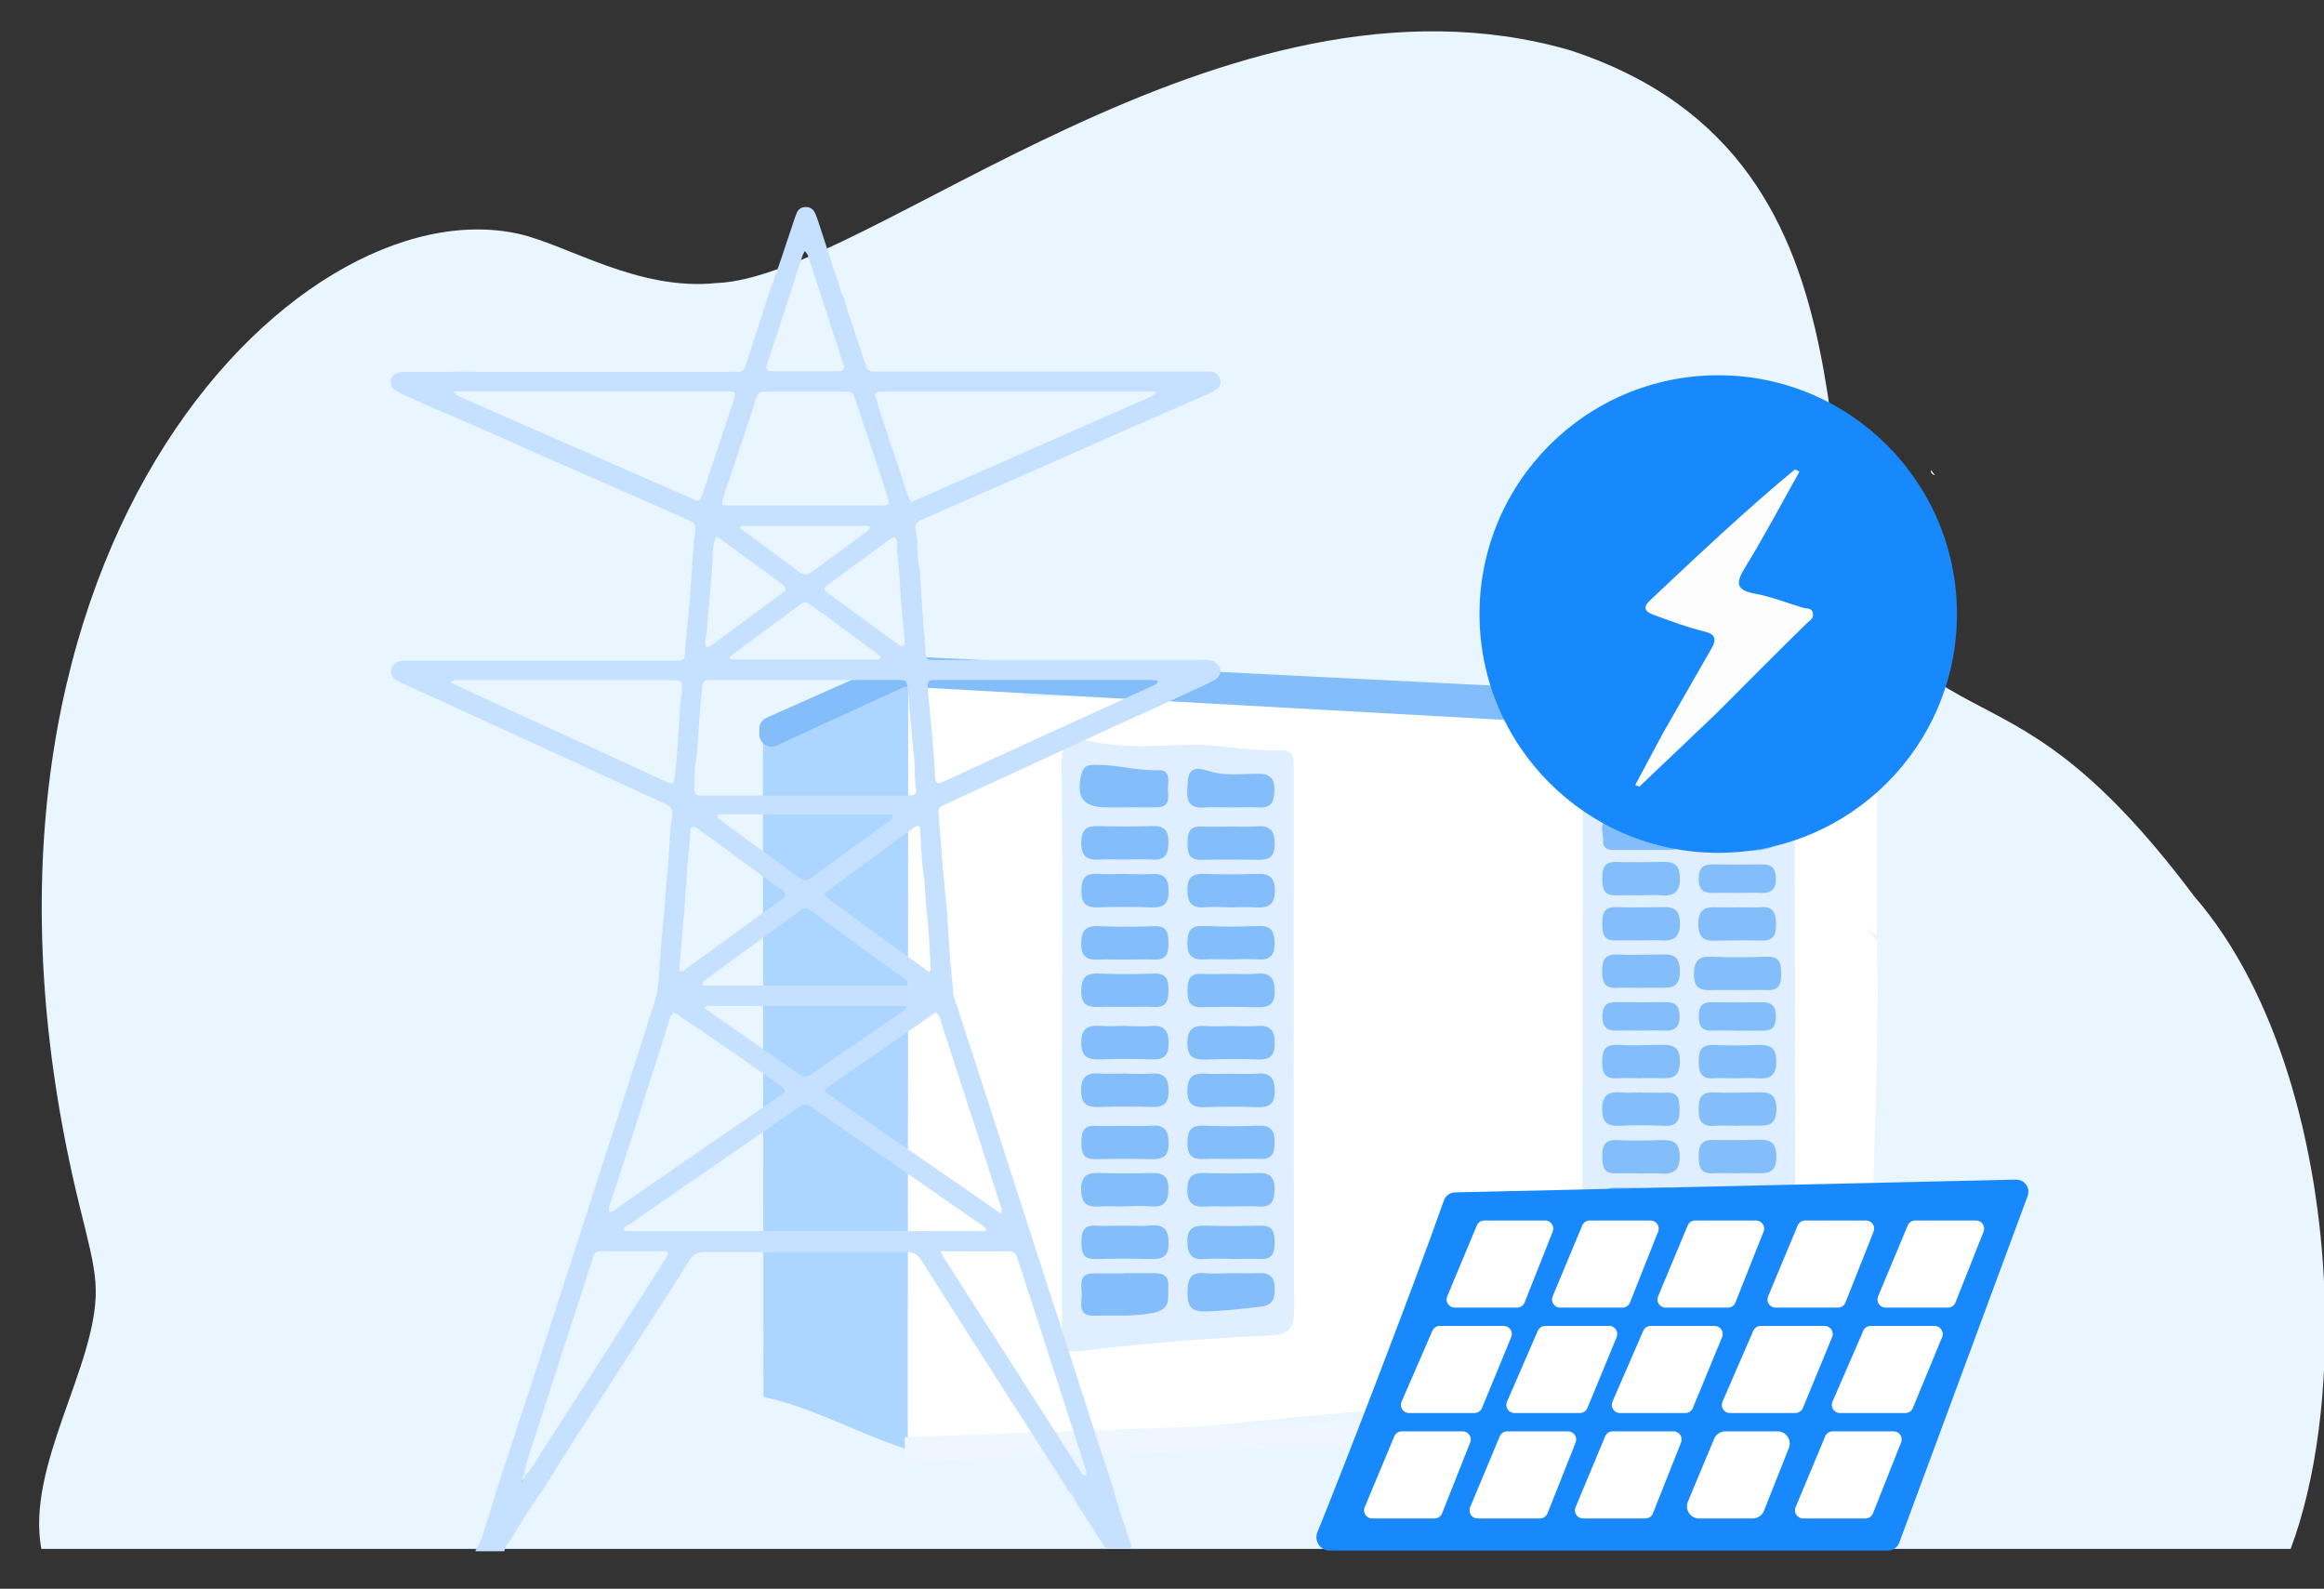 <svg width="594" height="406" viewBox="0 0 594 406" fill="none" xmlns="http://www.w3.org/2000/svg">
<rect x="0" y="0" width="594" height="406" fill="#333333" stroke="none"/>
<g clip-path="url(#clip0_6132_36983)">
<path d="M10.571 395.806H585.477C592.059 378.261 595.115 354.505 594.105 329.705C592.607 292.798 582.106 253.577 560.845 229.064C534.365 193.754 518.283 187.016 503.549 179.147C496.779 175.538 489.864 171.405 482.908 164.355C457.402 137.831 488.134 41.083 401.116 12.788C312.825 -12.58 221.418 71.06 183.134 72.326C163.083 74.432 145.129 62.585 132.518 59.744C75.182 47.071 -19.956 143.662 20.325 308.124C22.464 316.842 23.998 322.457 24.381 327.636C24.431 328.299 24.462 328.953 24.471 329.605C24.791 348.885 6.585 374.613 10.571 395.806Z" fill="#E9F5FF"/>
<path d="M286.117 179.512C287.885 179.631 288.728 178.718 288.849 177.052C298.732 178.917 308.776 177.766 318.659 178.56C340.715 180.265 362.811 181.098 384.907 181.932C390.17 190.421 395.795 198.673 404.553 204.108C404.553 240.605 404.553 277.102 404.513 313.599C404.513 315.9 405.396 318.479 403.428 320.541C398.285 316.574 395.313 317.011 391.817 322.287C389.969 325.064 388.362 323.993 386.474 322.168C384.505 320.264 382.135 320.343 379.765 321.811C377.314 323.318 375.426 325.143 376.551 328.198C378.077 332.284 375.948 332.125 373.015 331.53C369.882 330.895 366.828 332.562 367.19 335.22C367.953 341.21 366.547 345.851 362.972 350.85C360.159 354.738 365.784 356.443 367.752 359.022C356.182 360.014 344.612 360.887 333.041 361.997C317.453 363.465 301.906 365.092 286.318 366.639C274.787 367.789 263.297 369.535 251.727 369.892C245.179 370.09 238.59 372.907 231.961 370.368C231.961 305.189 232.041 240.01 232.081 174.831C242.045 174.434 251.848 175.545 261.65 177.25C261.891 180.424 264.543 181.892 266.511 180.424C269.243 178.361 270.81 181.059 272.899 180.741H272.779C272.779 182.963 274.868 184.034 275.912 183.003C278.926 179.988 282.823 180.662 286.278 179.551H286.117V179.512ZM271.493 267.779C271.493 292.058 271.493 316.336 271.493 340.615C271.493 343.987 271.212 345.851 276.435 345.177C292.183 343.193 308.093 342.003 323.962 341.25C329.385 341.012 330.832 339.702 330.791 334.387C330.591 289.043 330.671 243.739 330.671 198.395C330.671 197.364 330.631 196.372 330.671 195.34C330.791 192.801 329.707 191.572 327.055 191.691C319.261 192.087 311.628 190.143 303.794 190.342C295.437 190.54 287.041 191.294 278.684 189.39C274.024 188.319 271.292 189.469 271.373 195.499C271.734 219.579 271.533 243.659 271.533 267.74L271.493 267.779Z" fill="white"/>
<path d="M232.122 174.828C232.122 240.007 232.041 305.186 232.001 370.366C231.037 370.048 230.073 369.771 229.149 369.453C217.739 365.407 207.053 359.535 195.121 356.957C195.121 333.472 195.121 309.987 195.08 286.462C195.08 259.327 195.04 232.232 195 205.097C195 199.9 195 194.664 195.04 189.467C207.414 184.627 219.467 178.914 232.162 174.868L232.122 174.828Z" fill="#ACD5FF"/>
<path d="M389.808 121.195C389.326 121.632 388.884 122.068 388.402 122.465C388.884 122.028 389.326 121.592 389.808 121.195Z" fill="#EC5F24"/>
<path d="M494.547 121.474C493.904 121.236 493.382 120.918 493.583 120.125C493.904 120.561 494.225 121.037 494.547 121.474Z" fill="#EAEFF8"/>
<path d="M271.494 267.777C271.494 243.696 271.695 219.616 271.334 195.536C271.253 189.506 273.985 188.356 278.646 189.427C287.002 191.331 295.399 190.577 303.755 190.379C311.589 190.18 319.222 192.124 327.016 191.728C329.668 191.609 330.753 192.838 330.632 195.377C330.592 196.369 330.632 197.401 330.632 198.432C330.632 243.776 330.552 289.08 330.753 334.424C330.753 339.739 329.346 341.049 323.923 341.287C308.054 342.04 292.144 343.23 276.396 345.214C271.213 345.849 271.454 343.984 271.454 340.652C271.454 316.373 271.454 292.095 271.454 267.816L271.494 267.777ZM287.564 325.339C284.913 325.339 282.261 325.339 279.65 325.339C275.713 325.339 276.396 328.195 276.476 330.456C276.597 332.757 275.191 336.288 279.61 336.169C284.632 336.05 289.654 336.486 294.756 335.455C299.456 334.503 298.452 331.647 298.613 328.79C298.813 325.061 296.202 325.299 293.711 325.299C291.662 325.299 289.654 325.299 287.605 325.299L287.564 325.339ZM287.886 206.326C287.886 206.326 287.886 206.326 287.886 206.287C290.537 206.287 293.229 206.366 295.881 206.287C299.014 206.168 298.613 203.788 298.532 201.844C298.452 199.82 299.496 196.686 295.961 196.805C290.778 197.044 285.837 195.457 280.735 195.457C278.967 195.457 277.119 195.139 276.436 197.718C274.869 203.748 276.717 206.287 282.985 206.326C284.632 206.326 286.279 206.326 287.926 206.326H287.886ZM314.763 325.339C312.513 325.339 310.263 325.537 308.054 325.339C303.956 324.942 303.434 327.124 303.434 330.417C303.434 333.59 304.157 335.217 307.813 335.138C312.473 335.058 317.053 334.503 321.673 333.987C324.967 333.63 325.691 332.4 325.731 329.504C325.731 326.41 324.606 325.101 321.432 325.339C319.222 325.498 316.973 325.339 314.723 325.339H314.763ZM314.361 206.287C316.812 206.287 319.263 206.168 321.673 206.287C325.048 206.525 325.691 204.779 325.731 201.883C325.771 198.749 324.566 197.678 321.432 197.678C317.415 197.678 313.357 198.273 309.339 197.083C306.929 196.369 303.755 195.258 303.594 199.622C303.434 202.875 302.469 206.922 308.295 206.287C310.304 206.088 312.352 206.287 314.401 206.287H314.361ZM287.605 257.303C290.055 257.303 292.506 257.184 294.957 257.303C298.171 257.462 298.572 255.558 298.572 253.059C298.572 250.559 298.251 248.695 294.997 248.774C290.296 248.893 285.556 248.973 280.855 248.774C277.32 248.616 276.235 250.004 276.275 253.336C276.275 256.708 277.882 257.502 280.815 257.303C283.065 257.184 285.315 257.303 287.564 257.303H287.605ZM287.846 223.345C285.395 223.345 282.904 223.504 280.494 223.345C277.119 223.107 276.356 224.734 276.356 227.709C276.356 230.883 277.521 232.033 280.695 231.914C285.194 231.755 289.694 231.755 294.193 231.914C297.206 232.033 298.613 231.16 298.653 227.868C298.693 224.416 297.448 223.068 293.992 223.385C291.944 223.544 289.895 223.385 287.846 223.385V223.345ZM314.16 231.835C316.41 231.835 318.66 231.716 320.91 231.835C324.164 232.073 325.731 231.16 325.771 227.511C325.771 223.782 324.003 223.147 320.829 223.266C316.531 223.425 312.232 223.425 307.933 223.266C304.96 223.187 303.434 223.94 303.393 227.273C303.393 230.684 304.518 232.113 308.014 231.795C310.062 231.597 312.111 231.795 314.16 231.795V231.835ZM314.723 321.689C317.173 321.689 319.624 321.57 322.075 321.689C325.329 321.848 325.65 319.944 325.65 317.444C325.65 314.945 325.289 313.081 322.075 313.16C317.374 313.279 312.634 313.279 307.933 313.16C305 313.081 303.393 313.755 303.353 317.127C303.353 320.459 304.358 322.007 307.933 321.689C310.183 321.491 312.433 321.689 314.683 321.65L314.723 321.689ZM314.401 211.206C311.951 211.206 309.5 211.325 307.049 211.206C303.795 211.047 303.434 212.951 303.474 215.451C303.474 217.95 303.795 219.815 307.049 219.735C311.75 219.616 316.49 219.616 321.191 219.735C324.124 219.815 325.731 219.18 325.771 215.768C325.771 212.436 324.767 210.889 321.191 211.166C318.941 211.365 316.691 211.166 314.442 211.206H314.401ZM314.562 245.164C316.812 245.164 319.062 245.045 321.311 245.164C324.445 245.402 325.731 244.252 325.691 241.038C325.65 238.103 324.967 236.476 321.593 236.635C316.892 236.833 312.152 236.833 307.451 236.635C304.036 236.516 303.434 238.182 303.393 241.078C303.313 244.331 304.719 245.402 307.813 245.164C310.062 245.006 312.312 245.164 314.562 245.164ZM287.123 219.656C289.573 219.656 292.064 219.497 294.475 219.656C297.889 219.894 298.532 218.188 298.572 215.252C298.613 212.039 297.327 210.968 294.193 211.087C289.694 211.246 285.194 211.246 280.695 211.087C277.601 210.968 276.315 211.96 276.275 215.213C276.235 218.704 277.601 219.934 280.976 219.656C283.025 219.497 285.074 219.656 287.123 219.656ZM287.283 313.2C284.833 313.2 282.382 313.319 279.931 313.2C276.677 313.041 276.315 314.945 276.356 317.444C276.356 319.944 276.677 321.808 279.931 321.729C284.632 321.61 289.372 321.61 294.073 321.729C297.006 321.808 298.613 321.173 298.653 317.762C298.653 314.429 297.648 312.882 294.073 313.16C291.823 313.358 289.573 313.16 287.323 313.2H287.283ZM314.241 308.32C316.691 308.32 319.182 308.161 321.593 308.32C325.008 308.558 325.65 306.852 325.691 303.917C325.731 300.703 324.445 299.632 321.311 299.751C316.812 299.91 312.312 299.91 307.813 299.751C304.719 299.632 303.434 300.624 303.393 303.877C303.353 307.368 304.719 308.598 308.094 308.32C310.143 308.161 312.192 308.32 314.241 308.32ZM314.401 248.854C311.951 248.854 309.5 248.973 307.049 248.854C303.795 248.695 303.434 250.599 303.474 253.098C303.474 255.598 303.795 257.462 307.049 257.383C311.75 257.264 316.49 257.264 321.191 257.383C324.124 257.462 325.731 256.827 325.771 253.416C325.771 250.083 324.767 248.536 321.191 248.814C318.941 249.012 316.691 248.814 314.442 248.854H314.401ZM287.243 308.32C289.493 308.32 291.743 308.161 293.992 308.32C297.488 308.598 298.653 307.209 298.613 303.798C298.613 300.465 297.086 299.672 294.113 299.791C289.814 299.95 285.516 299.95 281.217 299.791C278.083 299.672 276.275 300.307 276.275 304.036C276.275 307.646 277.882 308.598 281.136 308.36C283.185 308.201 285.234 308.36 287.283 308.36L287.243 308.32ZM314.522 296.181C316.973 296.181 319.423 296.062 321.874 296.181C324.967 296.34 325.61 294.753 325.65 292.095C325.65 289.199 325.048 287.493 321.593 287.652C316.892 287.85 312.152 287.85 307.451 287.652C304.076 287.533 303.393 289.159 303.353 292.055C303.313 295.268 304.599 296.419 307.732 296.181C309.982 296.022 312.232 296.181 314.482 296.181H314.522ZM287.846 262.183C285.596 262.183 283.346 262.302 281.096 262.183C277.842 261.945 276.275 262.897 276.275 266.507C276.275 270.236 278.083 270.871 281.217 270.752C285.516 270.593 289.814 270.593 294.113 270.752C297.086 270.831 298.613 270.077 298.613 266.745C298.613 263.333 297.488 261.905 293.992 262.223C291.944 262.381 289.895 262.223 287.846 262.223V262.183ZM314.924 262.183C312.674 262.183 310.424 262.302 308.174 262.183C304.88 261.945 303.353 262.937 303.353 266.547C303.353 270.315 305.201 270.871 308.295 270.752C312.593 270.593 316.892 270.593 321.191 270.752C324.204 270.871 325.65 270.038 325.691 266.705C325.691 263.294 324.525 261.905 321.07 262.183C319.021 262.342 316.973 262.183 314.924 262.183ZM287.283 287.691C284.833 287.691 282.382 287.81 279.931 287.691C276.677 287.533 276.315 289.437 276.356 291.936C276.356 294.435 276.677 296.3 279.931 296.221C284.632 296.102 289.372 296.102 294.073 296.221C297.006 296.3 298.613 295.665 298.653 292.253C298.653 288.921 297.648 287.374 294.073 287.652C291.823 287.85 289.573 287.652 287.323 287.691H287.283ZM287.846 274.322C285.596 274.322 283.346 274.441 281.096 274.322C277.842 274.084 276.275 274.997 276.235 278.646C276.235 282.375 278.003 283.01 281.177 282.891C285.475 282.732 289.774 282.732 294.073 282.891C297.046 282.97 298.572 282.217 298.613 278.884C298.613 275.473 297.488 274.045 293.992 274.362C291.944 274.56 289.895 274.362 287.846 274.362V274.322ZM314.924 274.322C312.674 274.322 310.424 274.441 308.174 274.322C304.88 274.084 303.353 275.076 303.353 278.686C303.353 282.455 305.201 283.01 308.295 282.891C312.593 282.732 316.892 282.732 321.191 282.891C324.204 283.01 325.65 282.177 325.691 278.845C325.691 275.433 324.525 274.045 321.07 274.322C319.021 274.481 316.973 274.322 314.924 274.322Z" fill="#DFEFFF"/>
<path d="M429.262 213.83C431.231 212.997 432.396 215.337 434.204 215.06C436.855 217.559 451.117 218.432 453.488 216.131C453.93 215.694 453.769 214.623 453.89 213.87C455.296 212.679 456.943 212.283 458.751 212.322C458.751 249.335 458.751 286.388 458.871 323.401C458.871 326.773 458.67 328.796 454.171 329.232C444.649 330.145 435.128 331.375 425.526 331.494C423.397 332.049 420.062 329.708 419.419 333.913C418.857 333.874 418.335 333.834 417.772 333.794C417.37 333.715 417.17 333.477 417.089 333.08C416.567 330.303 417.611 327.804 418.294 325.226C419.942 324.353 421.709 323.956 423.557 324.154C427.495 324.631 407.889 323.282 407.889 318.759C407.889 314.276 427.655 322.211 424.24 322.369C421.83 322.488 419.058 318.997 416.687 318.64C410.742 317.767 408.291 316.339 408.291 321.655C407.648 323.044 406.724 324.194 405.037 323.877C403.068 323.52 403.55 321.814 403.43 320.465C405.077 318.799 404.755 316.776 404.595 314.792C404.595 314.356 404.514 313.959 404.514 313.523C404.555 277.026 404.555 240.528 404.555 204.031C407.045 205.539 409.536 207.046 412.027 208.554C407.969 209.506 409.818 212.679 409.657 214.98C409.536 216.409 410.701 217.083 412.067 217.083C416.969 217.083 421.87 217.083 426.771 217.083C429.142 217.083 429.142 215.337 429.182 213.711L429.262 213.83ZM444.167 314.435C442.962 314.435 441.716 314.514 440.511 314.435C436.735 314.157 433.963 314.316 434.043 319.553C434.123 324.71 437.096 324.353 440.391 324.115C443.806 323.837 447.18 323.083 450.595 323.004C453.93 322.885 453.89 320.862 453.93 318.561C454.01 315.982 453.367 314.276 450.234 314.475C448.225 314.594 446.176 314.475 444.127 314.475L444.167 314.435ZM443.685 275.558C445.533 275.558 447.381 275.439 449.229 275.558C452.524 275.835 454.01 274.804 454.05 271.234C454.05 267.465 452.202 266.909 449.109 267.028C445.413 267.187 441.716 267.187 438.061 267.028C435.007 266.909 434.244 268.338 434.204 271.075C434.204 273.892 434.686 275.835 438.181 275.558C440.029 275.399 441.877 275.558 443.725 275.558H443.685ZM419.259 240.33C420.906 240.33 422.553 240.211 424.16 240.33C427.575 240.608 429.423 239.775 429.383 235.768C429.302 231.801 427.093 231.721 424.2 231.801C420.504 231.88 416.808 231.92 413.152 231.801C409.898 231.682 409.536 233.546 409.536 236.046C409.536 238.545 409.858 240.489 413.112 240.33C415.161 240.211 417.21 240.33 419.259 240.33ZM443.926 231.84C442.681 231.84 441.475 231.84 440.23 231.84C437.177 231.84 434.123 231.166 434.123 236.085C434.123 241.044 437.257 240.29 440.27 240.33C443.565 240.33 446.819 240.211 450.113 240.33C453.086 240.449 454.05 239.14 454.01 236.363C454.01 233.586 453.648 231.563 450.073 231.801C448.024 231.96 445.975 231.801 443.926 231.801V231.84ZM419.58 252.469C420.825 252.469 422.031 252.469 423.276 252.469C426.289 252.469 429.423 253.223 429.423 248.225C429.423 243.266 426.329 243.98 423.316 243.98C420.022 243.98 416.768 244.138 413.473 243.98C409.938 243.781 409.576 245.765 409.536 248.542C409.536 251.319 410.46 252.707 413.433 252.509C415.482 252.39 417.531 252.509 419.58 252.509V252.469ZM444.248 299.836C445.493 299.836 446.698 299.836 447.944 299.836C450.957 299.836 454.09 300.55 454.09 295.591C454.09 290.633 450.997 291.347 447.944 291.347C444.649 291.347 441.395 291.466 438.101 291.347C435.128 291.228 434.164 292.497 434.204 295.314C434.204 298.091 434.565 300.154 438.101 299.876C440.15 299.717 442.199 299.876 444.248 299.876V299.836ZM419.218 299.836C420.866 299.836 422.513 299.717 424.12 299.836C427.454 300.114 429.463 299.44 429.423 295.353C429.343 291.426 427.253 291.228 424.321 291.307C420.625 291.426 416.928 291.466 413.273 291.307C410.099 291.188 409.576 292.894 409.617 295.472C409.617 297.892 409.818 299.955 413.112 299.797C415.161 299.717 417.21 299.797 419.259 299.797L419.218 299.836ZM419.58 275.558C420.825 275.558 422.031 275.558 423.276 275.558C426.249 275.518 429.463 276.351 429.463 271.353C429.463 266.433 426.45 267.028 423.397 267.068C420.102 267.068 416.848 267.227 413.554 267.068C410.059 266.87 409.576 268.774 409.576 271.591C409.576 274.328 410.42 275.796 413.433 275.597C415.482 275.478 417.531 275.597 419.58 275.597V275.558ZM444.288 287.697C445.533 287.697 446.738 287.697 447.984 287.697C450.997 287.697 454.131 288.451 454.131 283.452C454.131 278.493 451.037 279.207 448.024 279.207C444.73 279.207 441.475 279.366 438.181 279.207C434.646 279.009 434.284 280.993 434.244 283.77C434.244 286.547 435.168 287.935 438.141 287.737C440.19 287.618 442.239 287.737 444.288 287.737V287.697ZM419.781 279.207C417.933 279.207 416.085 279.326 414.237 279.207C410.862 278.89 409.496 280.16 409.536 283.651C409.576 286.904 410.902 287.895 413.956 287.737C417.853 287.578 421.749 287.578 425.606 287.737C428.74 287.856 429.383 286.229 429.343 283.611C429.302 281.191 429.222 279.088 425.888 279.247C423.839 279.326 421.79 279.247 419.741 279.247L419.781 279.207ZM443.765 263.379C446.015 263.379 448.265 263.299 450.515 263.379C453.207 263.498 454.01 262.149 454.01 259.65C454.01 257.071 452.965 256 450.354 256.079C446.055 256.159 441.757 256.159 437.458 256.079C435.047 256.079 434.284 257.269 434.284 259.491C434.284 261.832 434.766 263.458 437.619 263.339C439.668 263.26 441.716 263.339 443.765 263.339V263.379ZM419.821 263.379C421.669 263.379 423.517 263.299 425.325 263.379C428.137 263.537 429.423 262.506 429.383 259.57C429.343 256.912 428.178 256.04 425.646 256.079C421.549 256.159 417.451 256.159 413.353 256.079C410.822 256.04 409.657 256.952 409.617 259.57C409.536 262.546 410.862 263.537 413.674 263.379C415.723 263.26 417.772 263.379 419.821 263.379ZM419.58 310.746C421.629 310.746 423.678 310.666 425.727 310.746C428.338 310.865 429.423 309.794 429.383 307.175C429.383 304.716 428.619 303.367 425.888 303.446C421.589 303.526 417.29 303.526 412.991 303.446C410.179 303.407 409.617 304.954 409.657 307.294C409.657 309.476 410.38 310.785 412.831 310.706C415.08 310.666 417.33 310.706 419.58 310.706V310.746ZM443.765 310.746C446.015 310.746 448.265 310.666 450.515 310.746C453.207 310.865 454.01 309.516 454.05 307.056C454.05 304.478 453.046 303.407 450.394 303.446C446.096 303.526 441.797 303.526 437.498 303.446C435.088 303.446 434.324 304.636 434.284 306.818C434.284 309.159 434.766 310.785 437.619 310.706C439.668 310.627 441.716 310.706 443.765 310.706V310.746ZM444.489 228.151C446.337 228.151 448.185 228.072 449.993 228.151C452.805 228.31 454.09 227.278 454.05 224.343C454.01 221.685 452.845 220.812 450.314 220.852C446.216 220.931 442.118 220.931 438.02 220.852C435.489 220.812 434.324 221.724 434.284 224.343C434.204 227.318 435.53 228.31 438.342 228.151C440.391 228.032 442.44 228.151 444.489 228.151Z" fill="#DFEFFF"/>
<path d="M272.781 180.697C273.987 180.697 276.076 181.054 276.317 180.539C279.169 174.707 282.785 177.881 286.32 179.507C282.865 180.618 278.968 179.944 275.955 182.959C274.911 183.99 272.821 182.959 272.821 180.697H272.781Z" fill="#FDFDFE"/>
<path d="M447.823 337.523C444.77 339.269 443.444 342.998 439.708 344.069C438.984 344.267 438.02 346.766 438.342 347.084C441.957 350.694 437.136 352.122 436.534 354.581C435.128 353.59 433.601 353.034 431.833 353.391C431.552 350.138 432.597 346.29 427.294 345.735C425.084 345.497 425.084 343.037 426.048 341.926C429.342 338.118 427.575 334.865 425.526 331.493C435.128 331.374 444.649 330.144 454.171 329.232C458.67 328.795 458.911 326.812 458.871 323.4C458.791 286.387 458.791 249.335 458.751 212.322C458.791 211.965 458.871 211.608 458.911 211.251C467.107 209.981 473.254 204.903 479.762 200.5C479.762 213.314 479.762 226.127 479.762 238.981C475.825 237.513 474.298 231.999 469.357 232.356C469.317 240.012 476.428 242.472 479.842 247.55C480.325 279.167 477.673 310.745 478.557 342.363C475.624 342.283 472.169 343.315 472.249 338.356C472.249 336.174 469.638 334.825 468.393 335.42C464.777 337.166 462.768 333.953 460.639 333.715C456.581 333.239 452.082 336.135 447.783 337.602H447.823V337.523Z" fill="white"/>
<path d="M400.938 184.195C401.46 184.671 401.982 185.147 402.545 185.663C402.022 185.187 401.5 184.711 400.938 184.195Z" fill="#EC5F24"/>
<path d="M409.574 192.602C410.056 193.117 410.538 193.633 411.061 194.188C410.579 193.673 410.096 193.157 409.574 192.602Z" fill="#EC5F24"/>
<path d="M429.261 213.829C429.221 215.495 429.221 217.201 426.85 217.201C421.949 217.201 417.048 217.201 412.146 217.201C410.78 217.201 409.615 216.527 409.736 215.099C409.937 212.798 408.048 209.624 412.106 208.672C417.811 210.457 423.114 213.551 429.261 213.829Z" fill="#83BEFB"/>
<path d="M453.885 213.829C453.764 214.582 453.925 215.654 453.483 216.09C451.113 218.391 436.851 217.518 434.199 215.019C440.748 214.622 447.336 214.225 453.885 213.789V213.829Z" fill="#83BEFB"/>
<path d="M287.605 325.341C289.654 325.341 291.662 325.341 293.711 325.341C296.202 325.341 298.814 325.063 298.613 328.832C298.452 331.688 299.497 334.504 294.756 335.496C289.654 336.528 284.672 336.091 279.61 336.21C275.191 336.329 276.597 332.799 276.476 330.498C276.356 328.236 275.673 325.341 279.65 325.38C282.302 325.38 284.953 325.38 287.565 325.38L287.605 325.341Z" fill="#83BEFB"/>
<path d="M287.923 206.332C286.276 206.332 284.629 206.332 282.982 206.332C276.715 206.332 274.907 203.713 276.433 197.723C277.116 195.105 278.964 195.462 280.732 195.462C285.834 195.462 290.776 197.009 295.958 196.811C299.494 196.652 298.449 199.825 298.53 201.849C298.61 203.793 299.012 206.212 295.878 206.292C293.226 206.371 290.535 206.292 287.883 206.292C287.883 206.292 287.883 206.292 287.883 206.332H287.923Z" fill="#83BEFB"/>
<path d="M314.801 325.336C317.051 325.336 319.3 325.455 321.51 325.336C324.684 325.098 325.809 326.407 325.809 329.502C325.809 332.398 325.046 333.627 321.751 333.984C317.131 334.5 312.551 335.056 307.891 335.135C304.195 335.175 303.512 333.548 303.512 330.414C303.512 327.082 304.034 324.94 308.132 325.336C310.341 325.574 312.591 325.336 314.841 325.376L314.801 325.336Z" fill="#83BEFB"/>
<path d="M314.402 206.331C312.353 206.331 310.304 206.173 308.295 206.331C302.47 206.966 303.434 202.92 303.595 199.667C303.796 195.303 306.97 196.414 309.34 197.128C313.357 198.318 317.415 197.723 321.433 197.723C324.566 197.723 325.772 198.794 325.731 201.928C325.691 204.824 325.048 206.57 321.674 206.331C319.263 206.173 316.813 206.331 314.362 206.331H314.402Z" fill="#83BEFB"/>
<path d="M287.645 257.313C285.395 257.313 283.145 257.234 280.895 257.313C277.962 257.472 276.355 256.718 276.355 253.346C276.355 249.974 277.4 248.586 280.935 248.784C285.636 248.982 290.336 248.943 295.077 248.784C298.331 248.705 298.653 250.569 298.653 253.069C298.653 255.568 298.291 257.472 295.037 257.313C292.586 257.194 290.136 257.313 287.685 257.313H287.645Z" fill="#83BEFB"/>
<path d="M287.645 245.212C285.395 245.212 283.145 245.132 280.895 245.212C277.962 245.37 276.355 244.617 276.355 241.245C276.355 237.873 277.4 236.484 280.935 236.683C285.636 236.881 290.336 236.841 295.077 236.683C298.331 236.603 298.653 238.468 298.653 240.967C298.653 243.466 298.291 245.37 295.037 245.212C292.586 245.093 290.136 245.212 287.685 245.212H287.645Z" fill="#83BEFB"/>
<path d="M444.25 253.016C442 253.016 439.751 252.937 437.501 253.016C434.568 253.175 432.961 252.421 432.961 249.049C432.961 245.677 434.005 244.289 437.541 244.487C442.241 244.686 446.942 244.646 451.683 244.487C454.937 244.408 455.258 246.272 455.258 248.772C455.258 251.271 454.896 253.175 451.642 253.016C449.192 252.897 446.741 253.016 444.29 253.016H444.25Z" fill="#83BEFB"/>
<path d="M287.886 223.352C289.934 223.352 291.983 223.51 294.032 223.352C297.487 223.074 298.733 224.383 298.693 227.834C298.693 231.127 297.246 232 294.233 231.881C289.734 231.722 285.234 231.722 280.734 231.881C277.561 232 276.355 230.849 276.396 227.676C276.396 224.7 277.199 223.074 280.534 223.312C282.984 223.471 285.435 223.312 287.886 223.312V223.352Z" fill="#83BEFB"/>
<path d="M314.24 231.839C312.191 231.839 310.142 231.681 308.093 231.839C304.598 232.157 303.473 230.728 303.473 227.317C303.473 223.984 304.999 223.191 308.012 223.31C312.311 223.469 316.61 223.469 320.909 223.31C324.082 223.191 325.85 223.826 325.85 227.555C325.85 231.165 324.243 232.117 320.989 231.879C318.739 231.72 316.489 231.879 314.24 231.879V231.839Z" fill="#83BEFB"/>
<path d="M314.802 321.691C312.552 321.691 310.302 321.532 308.053 321.731C304.517 322.048 303.473 320.501 303.473 317.168C303.473 313.796 305.12 313.122 308.053 313.201C312.753 313.32 317.494 313.32 322.194 313.201C325.448 313.122 325.77 314.947 325.77 317.486C325.77 319.985 325.408 321.889 322.194 321.731C319.744 321.612 317.293 321.731 314.842 321.731L314.802 321.691Z" fill="#83BEFB"/>
<path d="M314.479 211.213C316.729 211.213 318.979 211.372 321.229 211.173C324.764 210.856 325.809 212.403 325.809 215.775C325.809 219.187 324.162 219.822 321.229 219.742C316.528 219.623 311.788 219.623 307.087 219.742C303.833 219.822 303.512 217.957 303.512 215.458C303.512 212.959 303.873 211.054 307.087 211.213C309.538 211.332 311.989 211.213 314.439 211.213H314.479Z" fill="#83BEFB"/>
<path d="M314.642 245.164C312.392 245.164 310.143 245.045 307.893 245.164C304.799 245.363 303.433 244.292 303.474 241.078C303.514 238.182 304.116 236.476 307.531 236.635C312.232 236.834 316.972 236.834 321.673 236.635C325.088 236.516 325.73 238.143 325.771 241.039C325.811 244.252 324.525 245.402 321.392 245.164C319.142 245.006 316.892 245.164 314.642 245.164Z" fill="#83BEFB"/>
<path d="M287.204 219.656C285.155 219.656 283.106 219.537 281.057 219.656C277.682 219.934 276.316 218.704 276.356 215.213C276.397 211.96 277.722 211.008 280.776 211.087C285.275 211.246 289.775 211.246 294.274 211.087C297.408 210.968 298.694 212.039 298.653 215.252C298.613 218.188 297.93 219.894 294.556 219.656C292.105 219.497 289.654 219.656 287.204 219.656Z" fill="#83BEFB"/>
<path d="M287.362 313.205C289.612 313.205 291.862 313.364 294.112 313.166C297.647 312.848 298.692 314.395 298.692 317.767C298.692 321.179 297.044 321.814 294.112 321.734C289.411 321.615 284.671 321.615 279.97 321.734C276.716 321.814 276.395 319.949 276.395 317.45C276.395 314.951 276.756 313.047 279.97 313.205C282.421 313.324 284.871 313.205 287.322 313.205H287.362Z" fill="#83BEFB"/>
<path d="M314.321 308.32C312.272 308.32 310.223 308.201 308.174 308.32C304.799 308.598 303.433 307.368 303.474 303.877C303.514 300.624 304.839 299.672 307.893 299.751C312.392 299.91 316.892 299.91 321.392 299.751C324.525 299.632 325.811 300.703 325.771 303.916C325.73 306.852 325.047 308.558 321.673 308.32C319.222 308.161 316.771 308.32 314.321 308.32Z" fill="#83BEFB"/>
<path d="M314.479 248.861C316.729 248.861 318.979 249.02 321.229 248.822C324.764 248.504 325.809 250.052 325.809 253.424C325.809 256.835 324.162 257.47 321.229 257.391C316.528 257.272 311.788 257.272 307.087 257.391C303.833 257.47 303.512 255.606 303.512 253.106C303.512 250.607 303.873 248.703 307.087 248.861C309.538 248.98 311.989 248.861 314.439 248.861H314.479Z" fill="#83BEFB"/>
<path d="M287.32 308.316C285.272 308.316 283.223 308.197 281.174 308.316C277.919 308.554 276.353 307.642 276.312 303.992C276.312 300.263 278.08 299.628 281.254 299.747C285.553 299.906 289.851 299.906 294.15 299.747C297.123 299.668 298.65 300.422 298.65 303.754C298.65 307.166 297.525 308.594 294.03 308.277C291.78 308.078 289.53 308.277 287.28 308.277L287.32 308.316Z" fill="#83BEFB"/>
<path d="M314.602 296.18C312.352 296.18 310.102 296.061 307.853 296.18C304.719 296.418 303.433 295.228 303.474 292.055C303.514 289.119 304.197 287.493 307.571 287.651C312.272 287.85 317.013 287.85 321.713 287.651C325.168 287.532 325.811 289.198 325.771 292.094C325.771 294.752 325.088 296.339 321.994 296.18C319.544 296.061 317.093 296.18 314.642 296.18H314.602Z" fill="#83BEFB"/>
<path d="M287.926 262.191C289.975 262.191 292.024 262.35 294.073 262.191C297.568 261.874 298.733 263.302 298.693 266.714C298.693 270.046 297.166 270.839 294.193 270.72C289.894 270.562 285.596 270.562 281.297 270.72C278.163 270.839 276.355 270.205 276.355 266.476C276.355 262.866 277.922 261.914 281.176 262.152C283.426 262.31 285.676 262.152 287.926 262.152V262.191Z" fill="#83BEFB"/>
<path d="M315.044 262.185C317.093 262.185 319.142 262.343 321.19 262.185C324.646 261.867 325.851 263.256 325.811 266.707C325.811 270.039 324.324 270.873 321.311 270.754C317.012 270.595 312.714 270.595 308.415 270.754C305.281 270.873 303.433 270.317 303.473 266.548C303.473 262.938 305 261.947 308.294 262.185C310.544 262.343 312.794 262.185 315.044 262.185Z" fill="#83BEFB"/>
<path d="M287.362 287.697C289.612 287.697 291.862 287.856 294.112 287.658C297.647 287.34 298.692 288.888 298.692 292.26C298.692 295.671 297.044 296.306 294.112 296.227C289.411 296.108 284.671 296.108 279.97 296.227C276.716 296.306 276.395 294.441 276.395 291.942C276.395 289.443 276.756 287.539 279.97 287.697C282.421 287.816 284.871 287.697 287.322 287.697H287.362Z" fill="#83BEFB"/>
<path d="M287.923 274.363C289.972 274.363 292.021 274.522 294.07 274.363C297.565 274.046 298.69 275.474 298.69 278.886C298.69 282.218 297.163 283.011 294.15 282.892C289.851 282.734 285.553 282.734 281.254 282.892C278.08 283.011 276.312 282.377 276.312 278.648C276.312 275.037 277.919 274.085 281.174 274.323C283.423 274.482 285.673 274.323 287.923 274.323V274.363Z" fill="#83BEFB"/>
<path d="M315.044 274.364C317.093 274.364 319.142 274.523 321.19 274.364C324.646 274.047 325.851 275.435 325.811 278.887C325.811 282.219 324.324 283.052 321.311 282.933C317.012 282.775 312.714 282.775 308.415 282.933C305.281 283.052 303.433 282.497 303.473 278.728C303.473 275.118 305 274.126 308.294 274.364C310.544 274.523 312.794 274.364 315.044 274.364Z" fill="#83BEFB"/>
<path d="M444.164 314.433C446.213 314.433 448.221 314.552 450.27 314.433C453.404 314.235 454.007 315.941 453.966 318.519C453.886 320.86 453.966 322.843 450.632 322.962C447.217 323.081 443.842 323.835 440.427 324.073C437.133 324.311 434.16 324.668 434.08 319.511C433.999 314.274 436.772 314.116 440.548 314.394C441.753 314.473 442.999 314.394 444.204 314.394L444.164 314.433Z" fill="#83BEFB"/>
<path d="M443.686 275.559C441.837 275.559 439.989 275.44 438.141 275.559C434.646 275.837 434.164 273.893 434.164 271.076C434.164 268.339 434.968 266.911 438.021 267.03C441.717 267.189 445.413 267.189 449.069 267.03C452.203 266.911 454.051 267.466 454.011 271.235C454.011 274.845 452.484 275.837 449.19 275.559C447.341 275.401 445.493 275.559 443.645 275.559H443.686Z" fill="#83BEFB"/>
<path d="M419.258 240.326C417.209 240.326 415.16 240.247 413.111 240.326C409.857 240.524 409.535 238.541 409.535 236.041C409.535 233.542 409.897 231.678 413.151 231.797C416.847 231.916 420.503 231.876 424.199 231.797C427.092 231.717 429.301 231.797 429.382 235.764C429.462 239.771 427.614 240.604 424.159 240.326C422.552 240.167 420.905 240.326 419.258 240.326Z" fill="#83BEFB"/>
<path d="M419.258 228.787C417.209 228.787 415.16 228.708 413.111 228.787C409.857 228.985 409.535 227.002 409.535 224.502C409.535 222.003 409.897 220.139 413.151 220.258C416.847 220.377 420.503 220.337 424.199 220.258C427.092 220.178 429.301 220.258 429.382 224.225C429.462 228.231 427.614 229.065 424.159 228.787C422.552 228.628 420.905 228.787 419.258 228.787Z" fill="#83BEFB"/>
<path d="M443.881 231.83C445.93 231.83 447.979 231.949 450.028 231.83C453.563 231.552 453.925 233.615 453.965 236.392C453.965 239.169 453.041 240.478 450.068 240.359C446.814 240.24 443.519 240.359 440.225 240.359C437.212 240.359 434.078 241.113 434.078 236.114C434.078 231.155 437.172 231.869 440.185 231.869C441.43 231.869 442.635 231.869 443.881 231.869V231.83Z" fill="#83BEFB"/>
<path d="M419.54 252.459C417.491 252.459 415.442 252.34 413.393 252.459C410.42 252.657 409.496 251.269 409.496 248.492C409.496 245.715 409.858 243.731 413.433 243.93C416.687 244.088 419.982 243.93 423.276 243.93C426.329 243.93 429.383 243.255 429.383 248.174C429.383 253.133 426.249 252.38 423.236 252.419C421.991 252.419 420.785 252.419 419.54 252.419V252.459Z" fill="#83BEFB"/>
<path d="M444.208 299.831C442.159 299.831 440.11 299.712 438.061 299.831C434.485 300.108 434.164 298.006 434.164 295.268C434.164 292.452 435.128 291.182 438.061 291.301C441.315 291.42 444.61 291.301 447.904 291.301C450.917 291.301 454.051 290.587 454.051 295.546C454.051 300.505 450.957 299.791 447.904 299.791C446.658 299.791 445.453 299.791 444.208 299.791V299.831Z" fill="#83BEFB"/>
<path d="M419.177 299.838C417.128 299.838 415.079 299.758 413.03 299.838C409.736 299.996 409.575 297.933 409.535 295.514C409.535 292.935 410.017 291.189 413.191 291.348C416.887 291.507 420.543 291.467 424.239 291.348C427.212 291.269 429.301 291.467 429.341 295.395C429.422 299.481 427.373 300.155 424.038 299.877C422.391 299.758 420.784 299.877 419.137 299.877L419.177 299.838Z" fill="#83BEFB"/>
<path d="M419.5 275.552C417.451 275.552 415.402 275.433 413.353 275.552C410.34 275.75 409.496 274.283 409.496 271.545C409.496 268.729 409.938 266.825 413.473 267.023C416.728 267.221 420.022 267.063 423.316 267.023C426.41 267.023 429.423 266.428 429.383 271.307C429.383 276.306 426.169 275.473 423.196 275.512C421.95 275.512 420.745 275.512 419.5 275.512V275.552Z" fill="#83BEFB"/>
<path d="M444.209 287.693C442.16 287.693 440.111 287.574 438.062 287.693C435.089 287.892 434.125 286.503 434.165 283.726C434.165 280.949 434.527 278.966 438.102 279.164C441.357 279.323 444.651 279.164 447.945 279.164C450.999 279.164 454.052 278.49 454.052 283.409C454.052 288.368 450.918 287.614 447.905 287.654C446.66 287.654 445.454 287.654 444.209 287.654V287.693Z" fill="#83BEFB"/>
<path d="M419.701 279.204C421.75 279.204 423.799 279.283 425.848 279.204C429.183 279.045 429.263 281.187 429.303 283.568C429.343 286.186 428.741 287.812 425.567 287.693C421.67 287.535 417.773 287.535 413.916 287.693C410.823 287.812 409.537 286.821 409.497 283.607C409.457 280.116 410.823 278.847 414.197 279.164C416.005 279.323 417.894 279.164 419.742 279.164L419.701 279.204Z" fill="#83BEFB"/>
<path d="M443.683 263.373C441.634 263.373 439.585 263.294 437.536 263.373C434.683 263.492 434.161 261.866 434.201 259.525C434.201 257.343 434.965 256.113 437.375 256.113C441.674 256.153 445.973 256.193 450.271 256.113C452.883 256.034 453.927 257.145 453.927 259.684C453.927 262.143 453.124 263.492 450.432 263.413C448.182 263.333 445.932 263.413 443.683 263.413V263.373Z" fill="#83BEFB"/>
<path d="M419.743 263.374C417.694 263.374 415.645 263.295 413.596 263.374C410.784 263.533 409.458 262.541 409.539 259.566C409.579 256.948 410.744 255.996 413.275 256.075C417.373 256.154 421.471 256.154 425.568 256.075C428.099 256.035 429.265 256.908 429.305 259.566C429.385 262.502 428.059 263.533 425.247 263.374C423.399 263.255 421.551 263.374 419.743 263.374Z" fill="#83BEFB"/>
<path d="M419.458 310.745C417.209 310.745 414.959 310.705 412.709 310.745C410.258 310.824 409.575 309.515 409.535 307.333C409.535 304.953 410.057 303.446 412.87 303.485C417.168 303.565 421.467 303.565 425.766 303.485C428.498 303.446 429.261 304.794 429.261 307.214C429.261 309.793 428.176 310.904 425.605 310.785C423.556 310.705 421.507 310.785 419.458 310.785V310.745Z" fill="#83BEFB"/>
<path d="M443.645 310.748C441.596 310.748 439.548 310.669 437.499 310.748C434.646 310.867 434.164 309.201 434.164 306.86C434.164 304.678 434.968 303.449 437.378 303.488C441.677 303.528 445.976 303.568 450.274 303.488C452.886 303.409 453.93 304.52 453.93 307.098C453.93 309.558 453.127 310.907 450.395 310.788C448.145 310.708 445.895 310.788 443.645 310.788V310.748Z" fill="#83BEFB"/>
<path d="M444.368 228.187C442.319 228.187 440.27 228.107 438.221 228.187C435.409 228.345 434.083 227.354 434.164 224.378C434.204 221.76 435.369 220.808 437.9 220.887C441.998 220.967 446.096 220.967 450.193 220.887C452.724 220.848 453.89 221.72 453.93 224.378C454.01 227.314 452.684 228.345 449.872 228.187C448.024 228.068 446.176 228.187 444.368 228.187Z" fill="#83BEFB"/>
<path d="M419.46 333.829C418.857 335.297 418.335 334.424 417.812 333.75C418.375 333.75 418.897 333.79 419.46 333.829Z" fill="#FDFDFE"/>
<path d="M367.793 359.021L478.395 350.928L478.556 342.32L466.985 328.95L434.202 333.87L427.935 331.608L404.754 333.076V319.271L395.875 310.781L361.606 324.19L356.785 357.117L367.793 359.021Z" fill="white"/>
<path d="M354.094 370.291L479.922 359.976L479.52 350.812L367.793 359.024L354.094 360.175V370.291Z" fill="#78AEDE"/>
<path d="M404.754 336.471L434.041 333.779L427.372 328.797L404.754 319.477V336.471Z" fill="#A6CCEC"/>
<path d="M428.058 318.227H411.586C411.12 318.227 410.742 318.604 410.742 319.07V325.137C410.742 325.603 411.12 325.98 411.586 325.98H428.058C428.524 325.98 428.901 325.603 428.901 325.137V319.07C428.901 318.604 428.524 318.227 428.058 318.227Z" fill="#83BEFB"/>
<path d="M479.799 240.448L479.92 255.955L464.332 234.903L469.113 228.234L479.799 240.448Z" fill="white"/>
<path d="M261.648 177.982L288.847 177.781L291.98 182.683L273.942 186.178L259.398 182.683L261.648 177.982Z" fill="white"/>
<path d="M133.691 378.096C133.691 378.297 133.691 378.498 133.61 378.699C133.61 378.779 133.45 378.94 133.409 378.899C133.168 378.859 133.048 378.658 133.168 378.417C133.249 378.257 133.45 378.136 133.61 378.016H133.691V378.096Z" fill="#A8CDED"/>
<path d="M133.613 378.056C133.613 377.533 133.694 376.971 134.176 376.609C134.256 376.69 134.377 376.77 134.457 376.85C134.377 377.373 134.216 377.815 133.694 378.096L133.613 378.056Z" fill="#E7EBF3"/>
<path d="M231.309 370.39L457.787 362.117" stroke="#EEF7FF" stroke-width="6.205"/>
<path d="M369.057 306.768C360.999 329.587 342.894 376.442 336.702 391.604C335.825 393.752 337.48 396.243 339.8 396.243H482.528C483.826 396.243 484.987 395.435 485.437 394.218L518.249 305.627C519.01 303.572 517.46 301.398 515.269 301.447L371.915 304.704C370.622 304.734 369.488 305.548 369.057 306.768Z" fill="#1789FC"/>
<path d="M369.896 331.286L377.467 313.162C377.788 312.392 378.541 311.891 379.375 311.891H394.943C396.404 311.891 397.405 313.364 396.866 314.722L389.674 332.846C389.361 333.634 388.599 334.151 387.751 334.151H371.805C370.328 334.151 369.327 332.648 369.896 331.286Z" fill="white"/>
<path d="M396.841 331.286L404.412 313.162C404.734 312.392 405.486 311.891 406.32 311.891H421.889C423.349 311.891 424.35 313.364 423.811 314.722L416.619 332.846C416.306 333.634 415.544 334.151 414.697 334.151H398.75C397.273 334.151 396.272 332.648 396.841 331.286Z" fill="white"/>
<path d="M423.791 331.286L431.361 313.162C431.683 312.392 432.435 311.891 433.27 311.891H448.838C450.299 311.891 451.299 313.364 450.76 314.722L443.568 332.846C443.256 333.634 442.494 334.151 441.646 334.151H425.699C424.223 334.151 423.222 332.648 423.791 331.286Z" fill="white"/>
<path d="M451.912 331.286L459.482 313.162C459.804 312.392 460.556 311.891 461.391 311.891H476.959C478.42 311.891 479.42 313.364 478.881 314.722L471.689 332.846C471.377 333.634 470.615 334.151 469.767 334.151H453.82C452.344 334.151 451.343 332.648 451.912 331.286Z" fill="white"/>
<path d="M480.025 331.286L487.596 313.162C487.917 312.392 488.67 311.891 489.504 311.891H505.072C506.533 311.891 507.533 313.364 506.995 314.722L499.803 332.846C499.49 333.634 498.728 334.151 497.88 334.151H481.934C480.457 334.151 479.456 332.648 480.025 331.286Z" fill="white"/>
<path d="M385.186 358.196L393.06 340.072C393.388 339.317 394.133 338.828 394.957 338.828H411.3C412.773 338.828 413.774 340.324 413.212 341.685L405.732 359.809C405.413 360.583 404.658 361.089 403.821 361.089H387.083C385.594 361.089 384.593 359.562 385.186 358.196Z" fill="white"/>
<path d="M358.237 358.196L366.11 340.072C366.439 339.317 367.184 338.828 368.007 338.828H384.351C385.824 338.828 386.825 340.324 386.263 341.685L378.783 359.809C378.464 360.583 377.709 361.089 376.871 361.089H360.134C358.645 361.089 357.644 359.562 358.237 358.196Z" fill="white"/>
<path d="M375.756 385.168L383.326 367.045C383.648 366.275 384.4 365.773 385.235 365.773H400.803C402.263 365.773 403.264 367.247 402.725 368.605L395.533 386.728C395.22 387.516 394.458 388.034 393.611 388.034H377.664C376.187 388.034 375.186 386.531 375.756 385.168Z" fill="white"/>
<path d="M412.135 358.196L420.009 340.072C420.337 339.317 421.082 338.828 421.906 338.828H438.249C439.722 338.828 440.723 340.324 440.161 341.685L432.682 359.809C432.362 360.583 431.607 361.089 430.77 361.089H414.032C412.543 361.089 411.542 359.562 412.135 358.196Z" fill="white"/>
<path d="M440.257 358.196L448.13 340.072C448.458 339.317 449.203 338.828 450.027 338.828H466.37C467.843 338.828 468.844 340.324 468.282 341.685L460.803 359.809C460.483 360.583 459.728 361.089 458.891 361.089H442.154C440.664 361.089 439.663 359.562 440.257 358.196Z" fill="white"/>
<path d="M468.37 358.196L476.243 340.072C476.571 339.317 477.316 338.828 478.14 338.828H494.484C495.957 338.828 496.958 340.324 496.396 341.685L488.916 359.809C488.596 360.583 487.842 361.089 487.004 361.089H470.267C468.778 361.089 467.776 359.562 468.37 358.196Z" fill="white"/>
<path d="M348.806 385.168L356.377 367.045C356.698 366.275 357.451 365.773 358.285 365.773H373.853C375.314 365.773 376.315 367.247 375.776 368.605L368.584 386.728C368.271 387.516 367.509 388.034 366.661 388.034H350.715C349.238 388.034 348.237 386.531 348.806 385.168Z" fill="white"/>
<path d="M402.701 385.168L410.271 367.045C410.593 366.275 411.346 365.773 412.18 365.773H427.748C429.209 365.773 430.209 367.247 429.67 368.605L422.478 386.728C422.166 387.516 421.404 388.034 420.556 388.034H404.609C403.133 388.034 402.132 386.531 402.701 385.168Z" fill="white"/>
<path d="M431.417 383.736L438.123 367.68C438.605 366.525 439.734 365.773 440.986 365.773H454.342C456.533 365.773 458.034 367.983 457.226 370.02L450.855 386.076C450.386 387.258 449.243 388.034 447.971 388.034H434.279C432.064 388.034 430.563 385.779 431.417 383.736Z" fill="white"/>
<path d="M458.939 385.168L466.51 367.045C466.831 366.275 467.584 365.773 468.418 365.773H483.986C485.447 365.773 486.448 367.247 485.909 368.605L478.717 386.728C478.404 387.516 477.642 388.034 476.794 388.034H460.848C459.371 388.034 458.37 386.531 458.939 385.168Z" fill="white"/>
<path d="M230.609 175.771L198.473 190.5C196.418 191.442 194.078 189.941 194.078 187.68V186.258C194.078 185.032 194.8 183.921 195.921 183.423L230.631 167.996C231.076 167.798 231.561 167.708 232.046 167.732L384.352 175.348C385.609 175.41 386.704 176.227 387.122 177.414L387.984 179.853C388.72 181.941 387.096 184.106 384.886 183.984L232.074 175.494C231.571 175.466 231.068 175.561 230.609 175.771Z" fill="#83BEFB"/>
<path d="M310.423 169.102C309.861 168.821 309.178 168.741 308.575 168.66C307.812 168.58 307.089 168.66 306.325 168.66C284.47 168.66 262.575 168.66 240.72 168.66C239.755 168.66 238.791 168.66 237.827 168.62C237.064 168.58 236.662 168.138 236.622 167.375C236.381 164.281 236.14 161.148 235.899 158.054C235.617 154.077 235.376 150.1 235.095 146.162C235.095 145.841 235.055 145.52 234.975 145.198C234.292 141.904 234.734 138.529 234.01 135.235C233.729 133.989 234.493 133.266 235.617 132.784C237.907 131.82 240.157 130.775 242.407 129.811C250.281 126.356 258.196 122.901 266.07 119.446C272.257 116.714 278.444 113.942 284.671 111.21C292.746 107.675 300.862 104.139 308.937 100.604C309.7 100.242 310.504 99.841 311.146 99.318C312.111 98.555 312.191 97.551 311.629 96.426C311.146 95.462 310.383 94.98 309.339 94.939C308.374 94.939 307.41 94.939 306.446 94.939C279.609 94.939 252.812 94.939 225.975 94.939C225.011 94.939 224.047 94.939 223.083 94.939C222.199 94.939 221.677 94.457 221.396 93.694C221.114 93.011 220.913 92.288 220.672 91.565C219.347 87.587 218.021 83.61 216.695 79.633C216.333 78.508 216.092 77.343 215.771 76.218C215.088 75.334 214.927 74.249 214.566 73.245C212.758 67.741 210.99 62.237 209.182 56.733C208.901 55.929 208.66 55.086 208.258 54.322C207.776 53.398 207.013 52.876 205.928 52.916C204.843 52.916 204.08 53.398 203.638 54.403C203.357 55.086 203.116 55.809 202.875 56.532C201.83 59.706 200.786 62.84 199.701 66.013C198.536 69.468 197.29 72.883 196.125 76.338C194.277 82.083 192.429 87.788 190.541 93.533C190.22 94.578 189.537 95.14 188.372 95.02C187.849 94.98 187.287 95.02 186.765 95.02C164.99 95.02 143.255 95.02 121.48 95.02C120.637 95.02 119.753 94.939 118.909 94.899C117.744 94.939 116.539 95.02 115.374 95.02C111.597 95.02 107.861 95.02 104.084 95.02C103.321 95.02 102.558 95.02 101.835 95.221C100.83 95.462 100.107 96.144 99.906 97.189C99.705 98.234 100.107 99.158 100.991 99.72C101.875 100.323 102.879 100.724 103.843 101.166C106.495 102.372 109.106 103.537 111.758 104.702C114.932 106.068 118.106 107.353 121.239 108.759C127.627 111.572 134.015 114.464 140.443 117.277C150.085 121.535 159.767 125.713 169.409 129.972C171.659 130.976 173.909 132.021 176.199 132.985C177.364 133.467 177.846 134.271 177.725 135.516C177.524 137.203 177.283 138.931 177.163 140.658C176.882 144.716 176.641 148.814 176.359 152.872C176.359 153.193 176.319 153.514 176.279 153.836C175.917 157.693 175.435 161.549 175.194 165.406C174.953 169.022 175.194 168.861 171.458 168.861C159.606 168.861 147.755 168.861 135.903 168.861C125.578 168.861 115.213 168.861 104.888 168.861C104.044 168.861 103.16 168.821 102.317 168.942C101.192 169.143 100.348 169.785 100.067 170.991C99.786 172.276 100.228 173.24 101.473 173.923C102.036 174.245 102.638 174.526 103.201 174.767C107.62 176.776 111.999 178.785 116.418 180.793C127.065 185.695 137.751 190.556 148.398 195.457C155.629 198.792 162.861 202.166 170.092 205.461C171.378 206.063 171.98 206.787 171.82 208.152C171.619 209.639 171.418 211.125 171.297 212.652C171.016 216.71 170.936 220.848 170.413 224.865C170.052 227.637 170.052 230.45 169.771 233.222C169.248 237.922 168.847 242.623 168.565 247.363C168.364 250.457 168.123 253.55 167.159 256.563C164.387 265.161 161.655 273.758 158.883 282.396C154.584 295.814 150.246 309.233 145.907 322.651C142.291 333.82 138.675 344.948 135.019 356.117C132.327 364.393 129.596 372.669 126.904 380.945C125.658 384.963 124.453 388.94 123.168 392.958C122.967 393.56 122.605 394.123 122.324 394.685C122.203 395.328 122.003 395.81 121.561 396.091C121.561 396.212 121.561 396.292 121.561 396.413H128.872C129.194 395.207 129.716 394.444 130.319 393.721C133.051 389.382 135.622 384.963 138.675 380.825C141.367 376.526 144.018 372.227 146.75 367.969C153.419 357.563 160.129 347.158 166.838 336.753C169.971 331.851 173.145 326.99 176.199 322.049C177.163 320.482 178.328 319.96 180.176 319.96C197.411 320 214.646 320.04 231.841 319.96C233.609 319.96 234.573 320.602 235.457 322.008C243.17 334.181 250.924 346.314 258.718 358.487C263.057 365.277 267.436 372.067 271.815 378.856C272.217 379.499 272.538 380.142 272.9 380.825C274.105 381.829 274.587 383.275 275.431 384.521C277.44 387.574 279.328 390.668 281.296 393.721C281.618 394.163 282.02 394.524 282.22 395.006H282.06C282.301 395.248 282.542 395.529 282.783 395.81H289.05C289.09 395.448 289.131 395.167 289.171 394.846C289.05 394.685 288.97 394.524 288.93 394.283C287.443 389.583 285.635 385.043 284.51 380.262C283.386 376.888 282.301 373.513 281.176 370.138C277.078 357.443 272.98 344.748 268.882 332.052C264.182 317.509 259.481 302.966 254.781 288.422C251.286 277.575 247.75 266.728 244.215 255.88C243.934 255.077 243.612 254.233 243.572 253.39C243.492 251.14 243.17 248.89 242.969 246.64C242.608 242.582 242.407 238.485 242.166 234.427C242.166 233.985 242.126 233.583 242.086 233.141C241.724 229.526 241.322 225.87 241.041 222.254C240.639 217.433 240.278 212.612 239.876 207.791C239.796 206.907 240.077 206.345 240.84 205.943C241.523 205.621 242.206 205.26 242.889 204.938C247.59 202.769 252.29 200.64 256.991 198.47C266.271 194.212 275.551 189.873 284.832 185.614C288.528 183.887 292.304 182.28 296.001 180.552C300.299 178.584 304.598 176.575 308.897 174.566C309.58 174.245 310.263 173.923 310.865 173.481C312.472 172.276 312.271 170.147 310.464 169.303L310.423 169.102ZM235.135 211.527C235.135 211.648 235.135 211.728 235.176 211.849C235.417 215.585 235.457 219.401 236.019 223.098C236.541 226.633 236.501 230.168 236.943 233.704C237.506 238.284 237.586 242.944 237.907 247.524C237.907 247.725 237.787 247.886 237.546 248.448C234.252 246.078 231.238 243.868 228.185 241.658C223.203 238.043 218.222 234.507 213.32 230.811C209.905 228.24 210.066 228.762 213.32 226.352C219.989 221.41 226.699 216.549 233.368 211.648C233.609 211.447 233.93 211.286 234.211 211.166C234.613 210.925 235.135 211.166 235.216 211.567L235.135 211.527ZM229.069 251.863C221.195 251.863 213.32 251.863 205.486 251.863C197.532 251.863 189.537 251.863 181.582 251.863C181.06 251.863 180.497 251.863 179.975 251.863C179.694 251.863 179.533 251.783 179.533 251.501C179.533 251.3 179.573 251.059 179.734 250.939C180.015 250.617 180.337 250.336 180.698 250.055C188.532 244.35 196.366 238.645 204.201 232.981C204.442 232.78 204.763 232.659 205.004 232.458C205.727 231.936 206.37 232.016 207.053 232.539C212.758 236.757 218.503 240.935 224.248 245.113C226.578 246.841 228.948 248.528 231.279 250.256C231.52 250.457 231.801 250.658 231.962 250.939C232.082 251.1 232.122 251.3 232.122 251.501C232.122 251.783 231.962 251.863 231.68 251.863C230.837 251.863 229.953 251.863 229.109 251.863H229.069ZM231.479 257.447C231.479 257.648 231.359 257.849 231.238 258.01C231.118 258.17 230.917 258.291 230.716 258.411C222.922 263.795 215.128 269.138 207.334 274.522C206.33 275.205 205.526 275.405 204.442 274.642C196.527 269.098 188.573 263.594 180.618 258.05C180.377 257.889 180.015 257.728 180.216 257.287C180.738 256.804 181.421 257.045 182.024 257.045C197.853 257.045 213.682 257.045 229.511 257.045C230.033 257.045 230.596 257.086 231.118 257.126C231.399 257.126 231.56 257.246 231.52 257.528L231.479 257.447ZM204.08 224.102C199.862 221.129 195.724 218.076 191.545 215.022C189.537 213.576 187.568 212.09 185.559 210.643C184.876 210.121 184.193 209.599 183.551 209.036C183.43 208.916 183.39 208.675 183.39 208.474C183.39 208.193 183.551 208.112 183.832 208.112C184.676 208.112 185.559 208.112 186.403 208.112C192.871 208.112 199.299 208.112 205.767 208.112C212.637 208.112 219.547 208.112 226.417 208.112C226.94 208.112 227.502 208.112 228.024 208.233C228.105 208.233 228.225 208.635 228.145 208.795C227.824 209.518 227.141 209.88 226.538 210.322C220.311 214.902 214.043 219.442 207.776 224.022C206.129 225.227 205.687 225.307 204.04 224.142L204.08 224.102ZM225.493 100.042C228.707 100.042 231.962 100.042 235.176 100.042C254.018 100.042 272.9 100.042 291.742 100.042H295.599C294.835 101.247 293.952 101.407 293.228 101.769C273.141 110.608 253.094 119.446 232.886 128.325C232.524 127.642 232.243 127.2 232.082 126.718C229.31 118.04 226.136 109.442 223.645 100.845C224.168 99.921 224.891 100.082 225.493 100.082V100.042ZM199.942 149.296C200.103 149.417 200.263 149.577 200.424 149.698C200.866 150.1 200.906 150.742 200.464 151.104C199.621 151.787 198.777 152.43 197.893 153.073C192.791 156.849 187.689 160.585 182.586 164.362C181.984 164.804 181.341 165.165 180.738 165.527C179.935 164.763 180.216 163.96 180.377 163.317C180.738 161.951 180.698 160.545 180.819 159.139C181.18 154.639 181.622 150.18 181.984 145.68C182.104 144.274 182.145 142.868 182.185 141.502C182.185 140.096 182.345 138.73 183.069 137.043C183.711 137.444 184.153 137.726 184.595 138.047C189.697 141.783 194.84 145.56 199.942 149.296ZM189.095 134.954C189.175 134.753 189.255 134.552 189.336 134.351H191.545C201.107 134.351 210.709 134.351 220.271 134.351C220.913 134.351 221.556 134.351 222.199 134.471C222.279 134.471 222.4 134.873 222.32 134.994C222.159 135.275 221.958 135.516 221.717 135.717C217.298 138.971 212.878 142.185 208.459 145.439C208.098 145.68 207.776 145.962 207.415 146.203C206.29 147.006 205.205 146.886 204.16 146.082C201.469 144.114 198.817 142.105 196.125 140.136C193.795 138.409 191.505 136.721 189.175 134.994L189.095 134.954ZM186.644 167.777C187.648 166.973 188.653 166.17 189.697 165.406C194.358 161.951 199.018 158.536 203.718 155.081C204.08 154.84 204.401 154.599 204.763 154.318C205.446 153.796 206.129 153.796 206.812 154.318C208.379 155.443 209.946 156.568 211.512 157.693C215.691 160.746 219.829 163.799 223.967 166.853C224.208 167.053 224.489 167.254 224.69 167.455C224.891 167.696 225.212 167.937 224.971 168.259C224.851 168.419 224.65 168.54 224.449 168.54C223.806 168.58 223.163 168.54 222.52 168.54C216.936 168.54 211.352 168.54 205.767 168.54C199.982 168.54 194.157 168.54 188.372 168.54C187.849 168.54 187.287 168.5 186.765 168.419C186.684 168.419 186.604 168.299 186.564 168.259C186.403 168.058 186.443 167.857 186.644 167.696V167.777ZM211.713 151.626C211.472 151.425 211.191 151.224 210.99 150.983C210.669 150.622 210.669 150.14 211.03 149.859C211.593 149.376 212.236 148.935 212.838 148.493C217.78 144.877 222.721 141.261 227.663 137.645C228.466 137.043 229.069 137.324 229.23 138.248C229.23 138.368 229.27 138.449 229.27 138.569C229.23 141.783 229.792 144.997 229.953 148.211C230.194 152.912 230.636 157.612 231.158 162.313C231.198 162.755 231.198 163.156 231.238 163.598C231.238 163.92 231.238 164.241 231.198 164.563C231.158 165.005 230.636 165.286 230.234 165.045C229.672 164.723 229.149 164.362 228.627 164C223.003 159.862 217.338 155.764 211.713 151.626ZM195.925 93.373C197.25 89.275 198.656 85.217 199.982 81.159C201.67 75.977 203.357 70.754 205.044 65.531C205.165 65.129 205.406 64.768 205.687 64.165C206.41 64.808 206.571 65.451 206.772 66.053C209.624 74.812 212.477 83.61 215.329 92.368C215.45 92.77 215.61 93.172 215.731 93.573C215.892 94.296 215.53 94.779 214.726 94.819C213.561 94.859 212.356 94.859 211.191 94.859C207.013 94.859 202.794 94.859 198.616 94.859C198.094 94.859 197.532 94.859 197.009 94.859C196.005 94.779 195.683 94.337 195.965 93.373H195.925ZM192.911 102.773C193.112 102.171 193.313 101.568 193.594 100.966C193.835 100.443 194.237 100.122 194.84 100.082C195.362 100.082 195.925 100.042 196.447 100.042C202.674 100.042 208.901 100.042 215.168 100.042C215.691 100.042 216.253 100.042 216.775 100.082C217.499 100.122 217.981 100.483 218.262 101.126C218.503 101.729 218.704 102.331 218.905 102.934C221.476 110.688 224.047 118.442 226.618 126.195C226.859 126.919 227.06 127.642 227.221 128.365C227.261 128.686 227.06 129.008 226.699 129.048C226.297 129.128 225.855 129.168 225.413 129.168C212.195 129.168 198.978 129.168 185.72 129.168C185.399 129.168 185.077 129.088 184.635 129.008C184.475 128.003 184.796 127.32 185.037 126.597C187.689 118.643 190.34 110.688 192.992 102.773H192.911ZM118.266 101.729C117.664 101.488 117.101 101.166 116.539 100.845C116.378 100.765 116.298 100.564 115.856 100.001H118.789C140.644 100.001 162.459 100.001 184.314 100.001C185.278 100.001 186.242 100.001 187.207 100.122C187.689 100.162 187.93 100.604 187.849 101.086C187.769 101.608 187.568 102.131 187.407 102.613C184.796 110.567 182.145 118.522 179.493 126.477C179.332 126.959 179.051 127.441 178.89 127.802C178.649 127.923 178.569 128.003 178.489 128.043C178.368 128.043 178.248 128.044 178.167 128.003C158.2 119.245 138.233 110.487 118.266 101.729ZM177.886 194.493C177.966 193.971 178.087 193.448 178.127 192.886C178.408 189.029 178.609 185.172 178.931 181.316C179.091 179.186 179.332 177.057 179.573 174.888C179.654 174.285 179.975 173.883 180.578 173.843C181.341 173.803 182.064 173.763 182.827 173.763C198.094 173.763 213.401 173.763 228.667 173.763C228.989 173.763 229.31 173.763 229.631 173.763C231.399 173.763 231.761 173.883 232.002 175.892C232.283 178.262 232.403 180.592 232.604 182.963C232.886 186.619 233.287 190.234 233.649 193.85C233.93 196.542 233.649 199.234 234.171 201.885C234.292 202.568 233.769 203.171 233.086 203.211C232.243 203.291 231.359 203.291 230.515 203.291C222.239 203.291 213.923 203.291 205.647 203.291C197.371 203.291 189.497 203.291 181.421 203.291C180.578 203.291 179.694 203.291 178.85 203.291C177.926 203.251 177.444 202.809 177.484 201.885C177.524 199.394 177.444 196.944 177.846 194.493H177.886ZM174.792 233.985C174.792 233.664 174.873 233.342 174.913 233.021C175.194 228.923 175.395 224.865 175.717 220.808C175.958 218.036 176.359 215.263 176.399 212.451C176.399 211.326 177.203 210.925 178.127 211.608C180.417 213.215 182.667 214.902 184.917 216.549C189.537 219.924 194.117 223.298 198.737 226.673C199.098 226.914 199.46 227.155 199.781 227.396C201.067 228.401 201.067 228.923 199.781 229.847C191.425 235.913 183.069 241.98 174.672 248.046C174.511 248.167 174.27 248.167 173.788 248.327C173.748 247.845 173.627 247.524 173.668 247.203C174.029 242.824 174.391 238.404 174.752 234.025L174.792 233.985ZM171.056 200.077C170.654 199.957 170.253 199.756 169.851 199.595C163.302 196.582 156.794 193.529 150.205 190.516C141.487 186.538 132.769 182.601 124.092 178.584C121.159 177.258 118.266 175.852 115.092 174.325C116.057 173.602 116.699 173.803 117.302 173.803C135.3 173.803 153.259 173.803 171.257 173.803C171.699 173.803 172.101 173.803 172.543 173.803C174.11 173.883 174.351 174.124 174.31 175.771C174.31 176.856 174.15 177.901 174.029 178.985C173.949 179.749 173.828 180.472 173.788 181.235C173.507 185.293 173.266 189.391 172.985 193.448C172.824 195.377 172.583 197.305 172.382 199.234C172.302 200.037 171.779 200.359 171.056 200.117V200.077ZM155.991 307.465C157.557 302.684 159.164 297.863 160.731 293.042C164.026 282.798 167.28 272.553 170.574 262.349C170.976 261.143 171.096 259.818 172.181 258.652C174.833 260.42 177.524 262.188 180.176 263.996C185.037 267.33 189.898 270.705 194.759 274.12C196.608 275.405 198.456 276.731 200.263 278.057C200.786 278.459 200.746 278.981 200.183 279.383C198.415 280.628 196.648 281.833 194.88 283.079C183.912 290.632 172.904 298.225 161.936 305.778C160.249 306.943 158.602 308.108 156.915 309.273C156.593 309.514 156.232 309.795 155.75 309.594C155.388 308.831 155.75 308.148 155.991 307.465ZM170.494 321.044C168.565 324.138 166.557 327.231 164.588 330.325C155.75 344.105 146.951 357.885 138.073 371.625C136.907 373.432 135.983 375.401 134.376 376.888C134.296 377.41 134.135 377.852 133.613 378.133C133.613 378.334 133.613 378.535 133.533 378.736C133.533 378.816 133.372 378.977 133.332 378.936C133.091 378.896 132.97 378.695 133.091 378.454C133.171 378.294 133.372 378.173 133.533 378.053C133.533 377.53 133.613 376.968 134.095 376.606C134.135 374.638 134.899 372.83 135.501 370.982C139.278 359.291 143.054 347.64 146.831 335.989C148.237 331.691 149.603 327.392 150.969 323.093C151.17 322.491 151.451 321.888 151.571 321.245C151.812 320.08 152.576 319.718 153.66 319.718C157.758 319.718 161.856 319.718 165.954 319.718C167.24 319.718 168.525 319.718 169.851 319.718C170.695 319.718 170.976 320.241 170.494 321.004V321.044ZM159.928 314.576C159.767 314.576 159.606 314.375 159.446 314.295C159.446 313.451 160.209 313.331 160.691 313.009C166.436 308.992 172.181 305.014 177.926 301.077C186.242 295.332 194.559 289.587 202.875 283.842C203.317 283.521 203.799 283.28 204.201 282.918C205.245 281.954 206.089 281.994 207.294 282.838C213.16 286.976 219.146 291.034 225.051 295.131C229.471 298.185 233.89 301.238 238.309 304.291C242.648 307.304 246.947 310.318 251.286 313.331C251.607 313.572 252.049 313.732 252.009 314.616C221.235 314.616 190.581 314.616 159.928 314.616V314.576ZM260.205 322.089C262.053 327.713 263.861 333.338 265.709 338.962C267.878 345.712 270.088 352.461 272.257 359.211C274.025 364.634 275.752 370.058 277.48 375.481C277.641 376.004 277.882 376.486 277.56 377.048C276.596 377.088 276.355 376.285 275.993 375.682C274.065 372.709 272.137 369.736 270.248 366.723C265.106 358.648 259.964 350.613 254.781 342.538C250.362 335.668 245.983 328.758 241.563 321.888C241.242 321.366 240.961 320.803 240.358 319.759C244.255 319.759 247.59 319.759 250.924 319.759C252.853 319.759 254.781 319.759 256.75 319.759C259.401 319.759 259.401 319.759 260.205 322.129V322.089ZM240.438 260.902C244.054 272.031 247.67 283.159 251.286 294.288C252.732 298.787 254.178 303.287 255.625 307.786C255.826 308.469 256.348 309.112 255.785 310.076C240.76 299.711 225.775 289.346 210.749 278.941C210.99 278.499 211.111 278.178 211.312 278.017C220.552 271.589 229.832 265.161 239.113 258.733C240.077 259.255 240.197 260.099 240.438 260.902ZM295.96 174.405C295.639 174.687 295.318 174.968 294.916 175.129C283.747 180.231 272.619 185.293 261.45 190.395C255.183 193.248 248.956 196.14 242.688 199.033C241.925 199.394 241.121 199.756 240.318 200.077C239.796 200.278 239.193 199.876 239.113 199.354C239.113 199.153 239.073 198.912 239.032 198.711C238.791 195.176 238.59 191.641 238.269 188.105C237.988 184.57 237.586 181.075 237.224 177.539C237.144 176.776 237.104 176.053 237.104 175.289C237.104 174.124 237.425 173.843 238.671 173.763C239.514 173.763 240.398 173.763 241.242 173.763C249.839 173.763 258.477 173.763 267.075 173.763C275.993 173.763 284.952 173.763 293.871 173.763C294.514 173.763 295.157 173.803 295.8 173.883C295.84 173.883 295.96 174.325 295.88 174.405H295.96Z" fill="#C5E1FF"/>
<circle cx="439.171" cy="156.913" r="61.015" fill="#1789FC"/>
<path d="M425.093 187.259C429.231 180.068 433.369 172.876 437.466 165.685C438.632 163.636 438.712 162.11 435.659 161.386C431.36 160.342 427.182 158.775 423.003 157.248C421.356 156.646 419.267 155.762 421.678 153.472C433.811 142.062 445.903 130.612 458.759 119.966C458.799 119.926 459.081 120.127 459.924 120.528C455.344 128.684 450.965 137 446.064 144.955C443.573 149.013 443.613 150.82 448.715 151.744C452.854 152.508 456.831 154.115 460.889 155.32C461.813 155.601 463.018 155.24 463.339 156.606C463.701 158.092 462.576 158.494 461.692 159.378C453.938 166.971 446.305 174.684 438.632 182.358C432.083 188.585 425.575 194.812 419.026 200.999C418.665 200.878 418.303 200.758 417.941 200.637C420.312 196.178 422.722 191.719 425.093 187.259Z" fill="#FDFDFE"/>
</g>
<defs>
<clipPath id="clip0_6132_36983">
<rect width="594" height="406" fill="white"/>
</clipPath>
</defs>
</svg>
